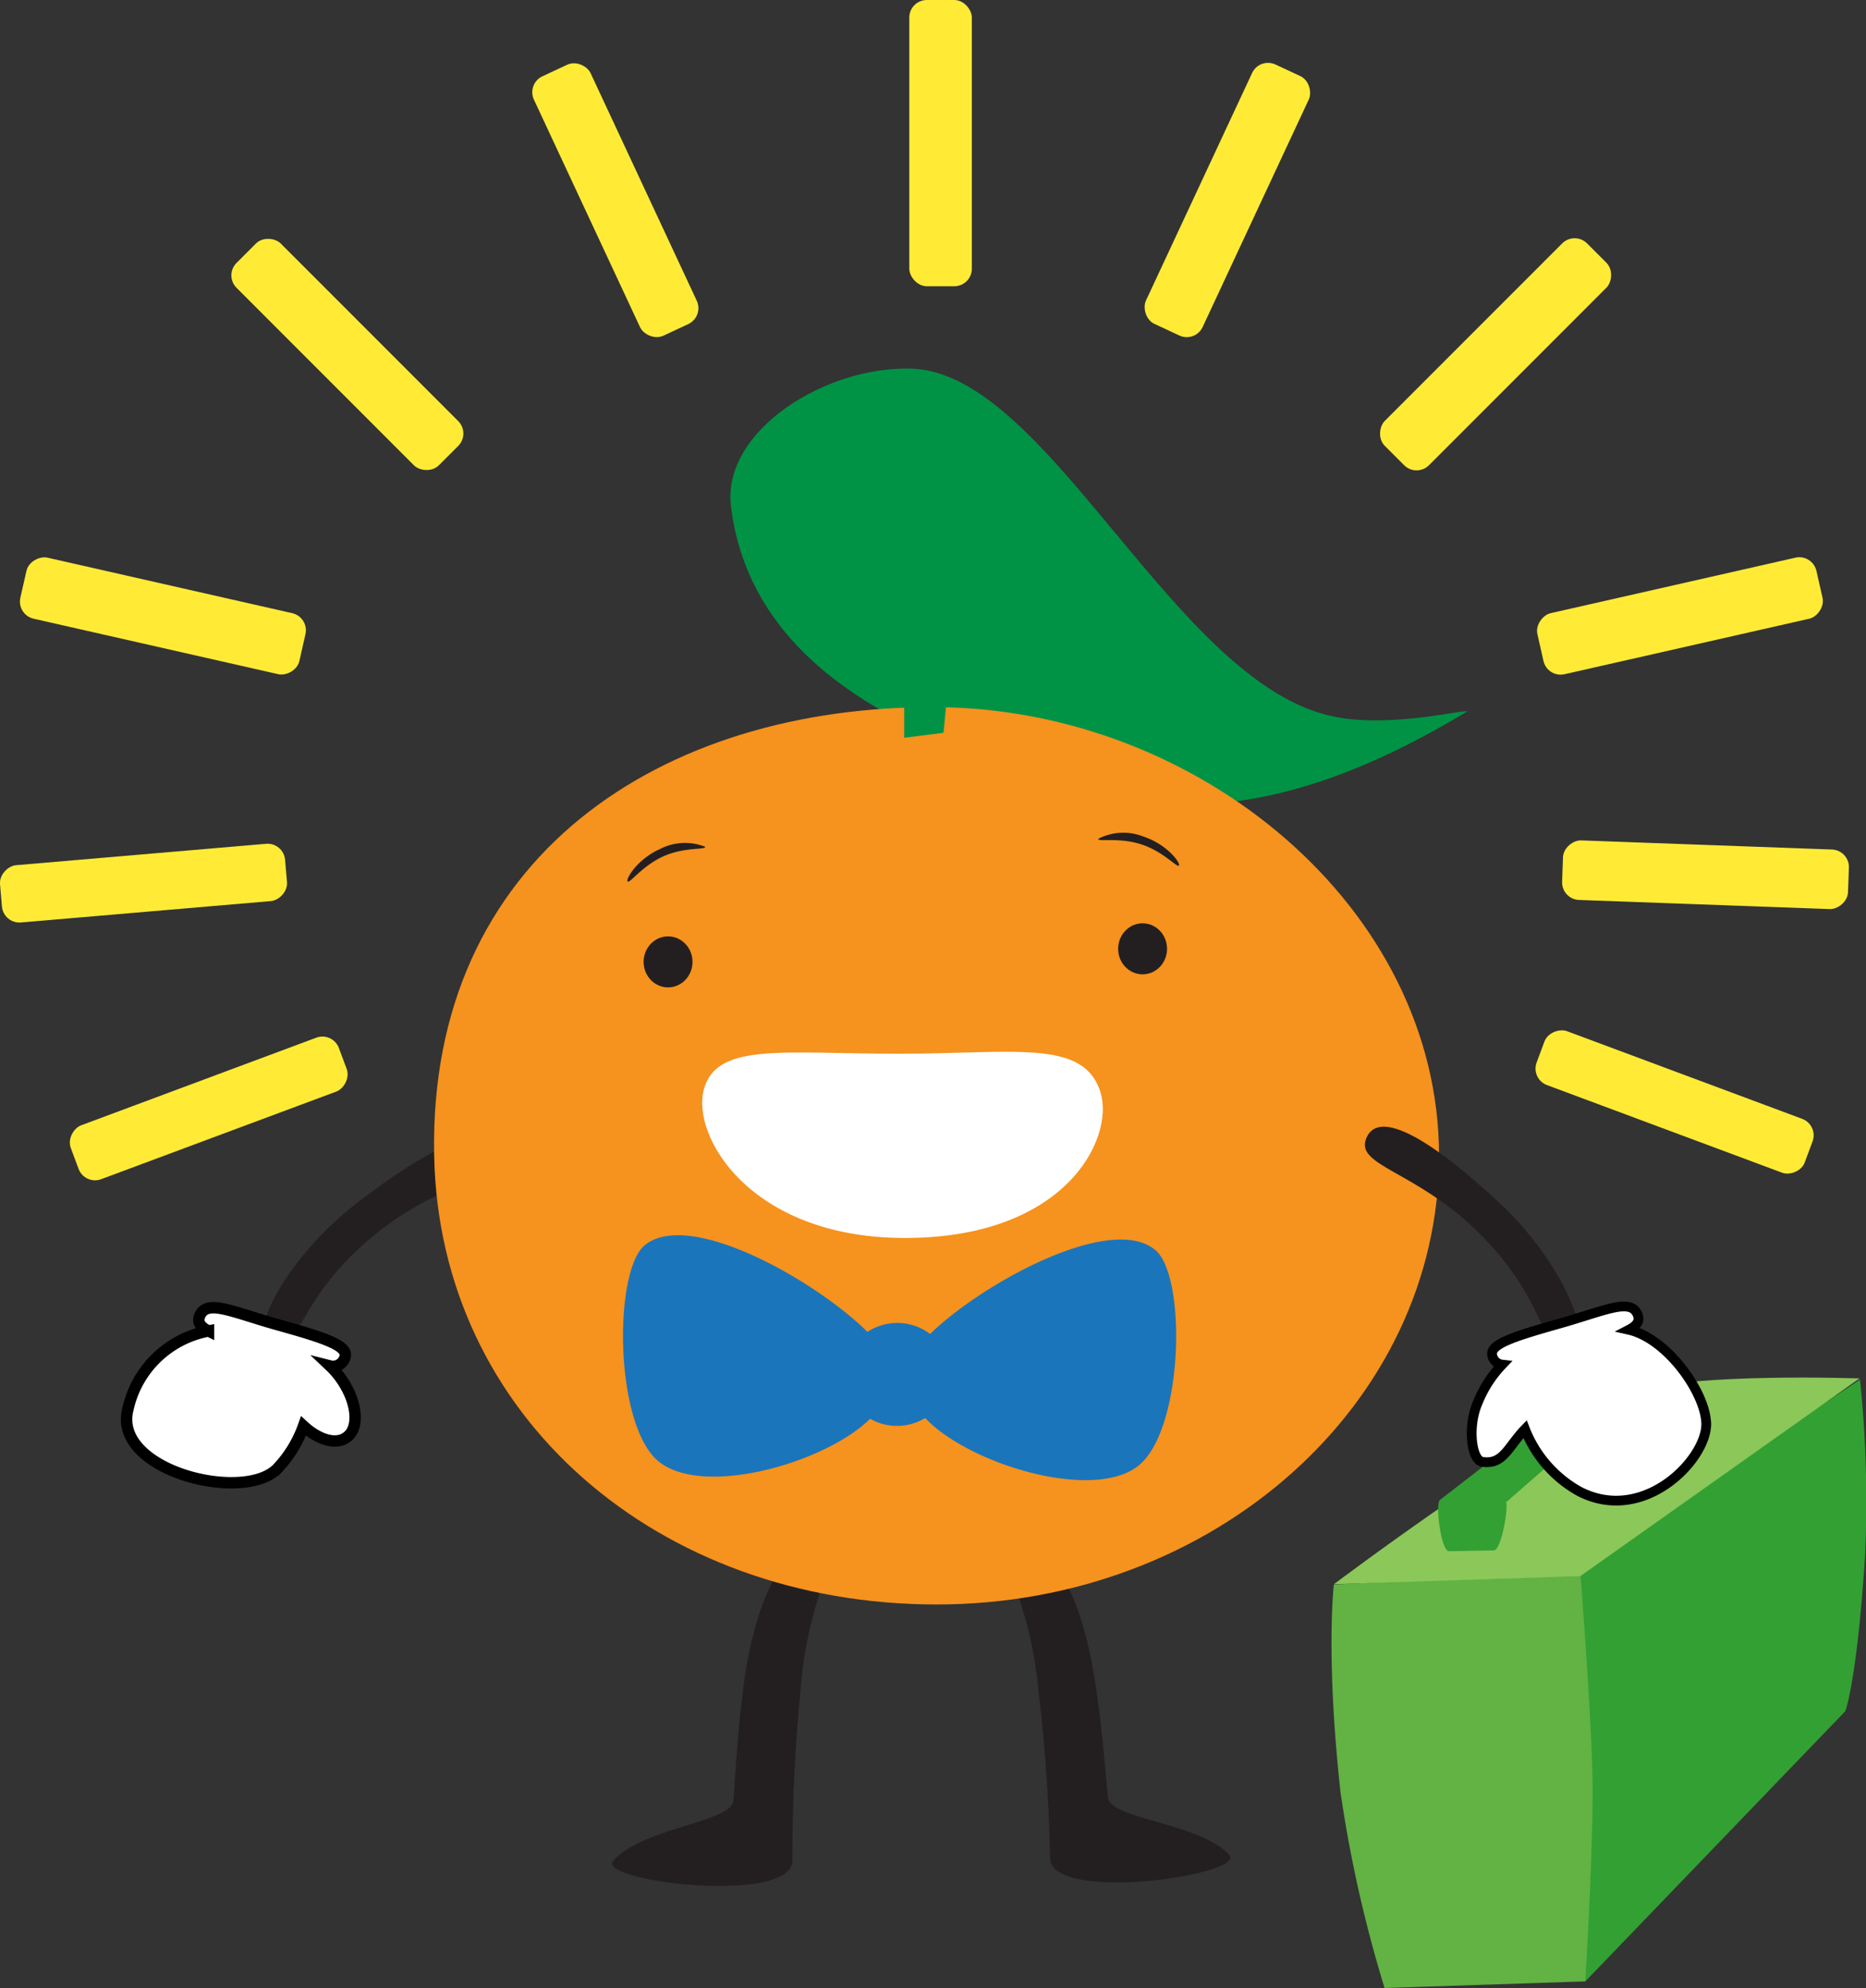 <svg xmlns="http://www.w3.org/2000/svg" viewBox="0 0 124.38 132.46"><rect x="0" y="0" width="124.38" height="132.46" fill="#333333" stroke="none"/><defs><style>.cls-1{fill:#009345;}.cls-2{fill:#231f20;}.cls-3{fill:#f6921e;}.cls-10,.cls-4,.cls-9{fill:#fff;}.cls-5{fill:#1b75bb;}.cls-6{fill:#33a033;}.cls-7{fill:#62b244;}.cls-8{fill:#8bc759;}.cls-10,.cls-9{stroke:#000;stroke-miterlimit:10;}.cls-9{stroke-width:0.65px;}.cls-10{stroke-width:0.76px;}.cls-11{fill:#ffeb36;}</style></defs><title>hurray</title><g id="Layer_2" data-name="Layer 2"><g id="Layer_2-2" data-name="Layer 2"><path class="cls-1" d="M97.73,47.44C86.79,54,77.66,55.6,66.72,51c-5.32-2.22-16.65-6.12-18-17.3-.58-5,6.31-9.34,12.08-9.14,9.14.33,17.49,21,28.07,23.17C92.83,48.58,98.36,47.06,97.73,47.44Z"/><path class="cls-2" d="M49.57,112.27c-.47,3.56-.56,6.42-.69,7.7-.15,1.44-6.11,1.8-8,4-1.18,1.37,12.09,3,11.94-.09a109,109,0,0,1,.52-11c.43-6.28,2.43-7.9,1-9.1C52.66,102.33,50.39,106,49.57,112.27Z"/><path class="cls-2" d="M18.27,89.83C20,90,19.9,86.37,25,82.24c4.55-3.7,8.52-3.59,7.93-5.5-.66-2.14-4.52-.16-9.16,3.42C18.8,84,16.1,89.63,18.27,89.83Z"/><path class="cls-2" d="M73,112.09c.55,3.55.7,6.41.86,7.68.18,1.43,6.14,1.67,8.07,3.8,1.21,1.34-12,3.27-11.94.17a109,109,0,0,0-.76-11c-.57-6.27-2.6-7.85-1.2-9.07C69.72,102.22,72.07,105.84,73,112.09Z"/><path class="cls-3" d="M95.92,77c0,16.51-15,29.89-33.49,29.89S29.29,94.44,28.94,77c-.41-19.89,15.14-30,33.49-29.89C79.89,47.22,95.92,60.49,95.92,77Z"/><polygon class="cls-1" points="62.89 48.82 60.27 49.15 60.27 43.11 63.38 43.76 62.89 48.82"/><ellipse class="cls-2" cx="44.53" cy="64.08" rx="1.63" ry="1.7"/><ellipse class="cls-2" cx="76.16" cy="63.21" rx="1.63" ry="1.7"/><path class="cls-4" d="M73.36,72.79c.94,3.11-2.42,9.83-13.38,9.68-10-.14-13.92-6.78-13.06-9.91s5.29-2.36,13-2.36S72.27,69.19,73.36,72.79Z"/><path class="cls-5" d="M77,83.27C74,80.78,65.36,85.57,62,88.87a3.63,3.63,0,0,0-4.18-.14C54.44,85.37,46,80.53,43,82.94c-2.11,1.65-2.07,12,.9,14.42S55,97.47,58,94.52a3.64,3.64,0,0,0,3.67-.05c2.89,3.06,11.11,5.56,14.17,3.21S79.12,85,77,83.27Z"/><path class="cls-2" d="M41.83,58.71c.1.22.94-1,2.36-1.65s2.9-.43,2.81-.65a3.63,3.63,0,0,0-3,.15C42.54,57.2,41.73,58.49,41.83,58.71Z"/><path class="cls-2" d="M78.59,57.65c-.08.23-1-.91-2.52-1.4s-2.93-.14-2.86-.37a3.63,3.63,0,0,1,3-.15C77.72,56.22,78.66,57.42,78.59,57.65Z"/><path class="cls-2" d="M104.47,90.19c-1.74,0-1.31-3.59-6-8.16-4.19-4.09-8.16-4.35-7.4-6.2.85-2.07,4.52.26,8.81,4.24C104.47,84.32,106.65,90.19,104.47,90.19Z"/><path class="cls-6" d="M105.67,132,123,114s.76-1.9,1.31-10.23a78,78,0,0,0-.33-11.86l-19.37,12.84Z"/><path class="cls-7" d="M105.67,132l-13.38.44a86.8,86.8,0,0,1-2.94-13.06c-1-9.14-.44-13.82-.44-13.82l16.43-.76s.82,10.44.82,14.47C106.16,124,105.67,132,105.67,132Z"/><path class="cls-8" d="M105.34,105l-16.43.54s14.63-11,20.13-12.84c3.8-1.26,14.91-.87,14.91-.87Z"/><path class="cls-6" d="M109.64,92l-3.1-.24L96,99.91c-.37.17.06,3.44.57,3.43l3-.05c.52,0,1-3,.81-3.2Z"/><path class="cls-9" d="M108.57,88.59c.52-.27.76-.57.59-1-.46-1.15-2.15-.28-5.19.58s-4.71,1.38-4.5,2.14a.76.76,0,0,0,.66.6,7.9,7.9,0,0,0-1.64,2.56c-.66,1.49-.44,3.81.33,3.92,1.4.2,1.69-1,2.83-2.18a8.14,8.14,0,0,0,3.59,4.13c4.3,2.26,8.49-2.09,8.49-4.46C113.72,92.83,111.15,89.17,108.57,88.59Z"/><path class="cls-10" d="M22.72,91.83A5.63,5.63,0,0,0,22,91a.82.82,0,0,0,1-.61c.22-.76-1.46-1.29-4.5-2.14s-4.73-1.73-5.19-.58c-.17.43.06.74.59,1a6.77,6.77,0,0,0-5.37,5.2c-1.09,4.13,7.83,6.31,10,3.92A8,8,0,0,0,20.23,95c1,.92,2.14,1.27,2.85.77C24,95.15,23.82,93.38,22.72,91.83Z"/><rect class="cls-11" x="21.06" y="14.08" width="4.17" height="19.07" rx="1.17" ry="1.17" transform="translate(-9.91 23.28) rotate(-45)"/><rect class="cls-11" x="8.77" y="31.5" width="4.17" height="19.07" rx="1.17" ry="1.17" transform="translate(-31.56 42.55) rotate(-77.23)"/><rect class="cls-11" x="7.65" y="49.3" width="3.83" height="19.07" rx="1.17" ry="1.17" transform="translate(-48.24 73.38) rotate(-94.89)"/><rect class="cls-11" x="12" y="64.31" width="3.83" height="19.07" rx="1.17" ry="1.17" transform="translate(-50.43 112.66) rotate(-110.43)"/><rect class="cls-11" x="109.71" y="63.88" width="3.83" height="19.07" rx="1.17" ry="1.17" transform="translate(3.86 152.39) rotate(-69.57)"/><rect class="cls-11" x="111.68" y="48.74" width="3.97" height="19.07" rx="1.17" ry="1.17" transform="translate(51.32 169.75) rotate(-87.92)"/><rect class="cls-11" x="38.93" y="3.8" width="4.17" height="19.07" rx="1.17" ry="1.17" transform="translate(-1.79 18.6) rotate(-25.02)"/><rect class="cls-11" x="60.61" width="4.17" height="19.07" rx="1.17" ry="1.17"/><rect class="cls-11" x="97.6" y="14.08" width="4.17" height="19.07" rx="1.17" ry="1.17" transform="translate(153.48 110.79) rotate(-135)"/><rect class="cls-11" x="109.89" y="31.5" width="4.17" height="19.07" rx="1.17" ry="1.17" transform="translate(96.71 159.31) rotate(-102.77)"/><rect class="cls-11" x="79.73" y="3.8" width="4.17" height="19.07" rx="1.17" ry="1.17" transform="translate(150.31 60.01) rotate(-154.98)"/></g></g></svg>